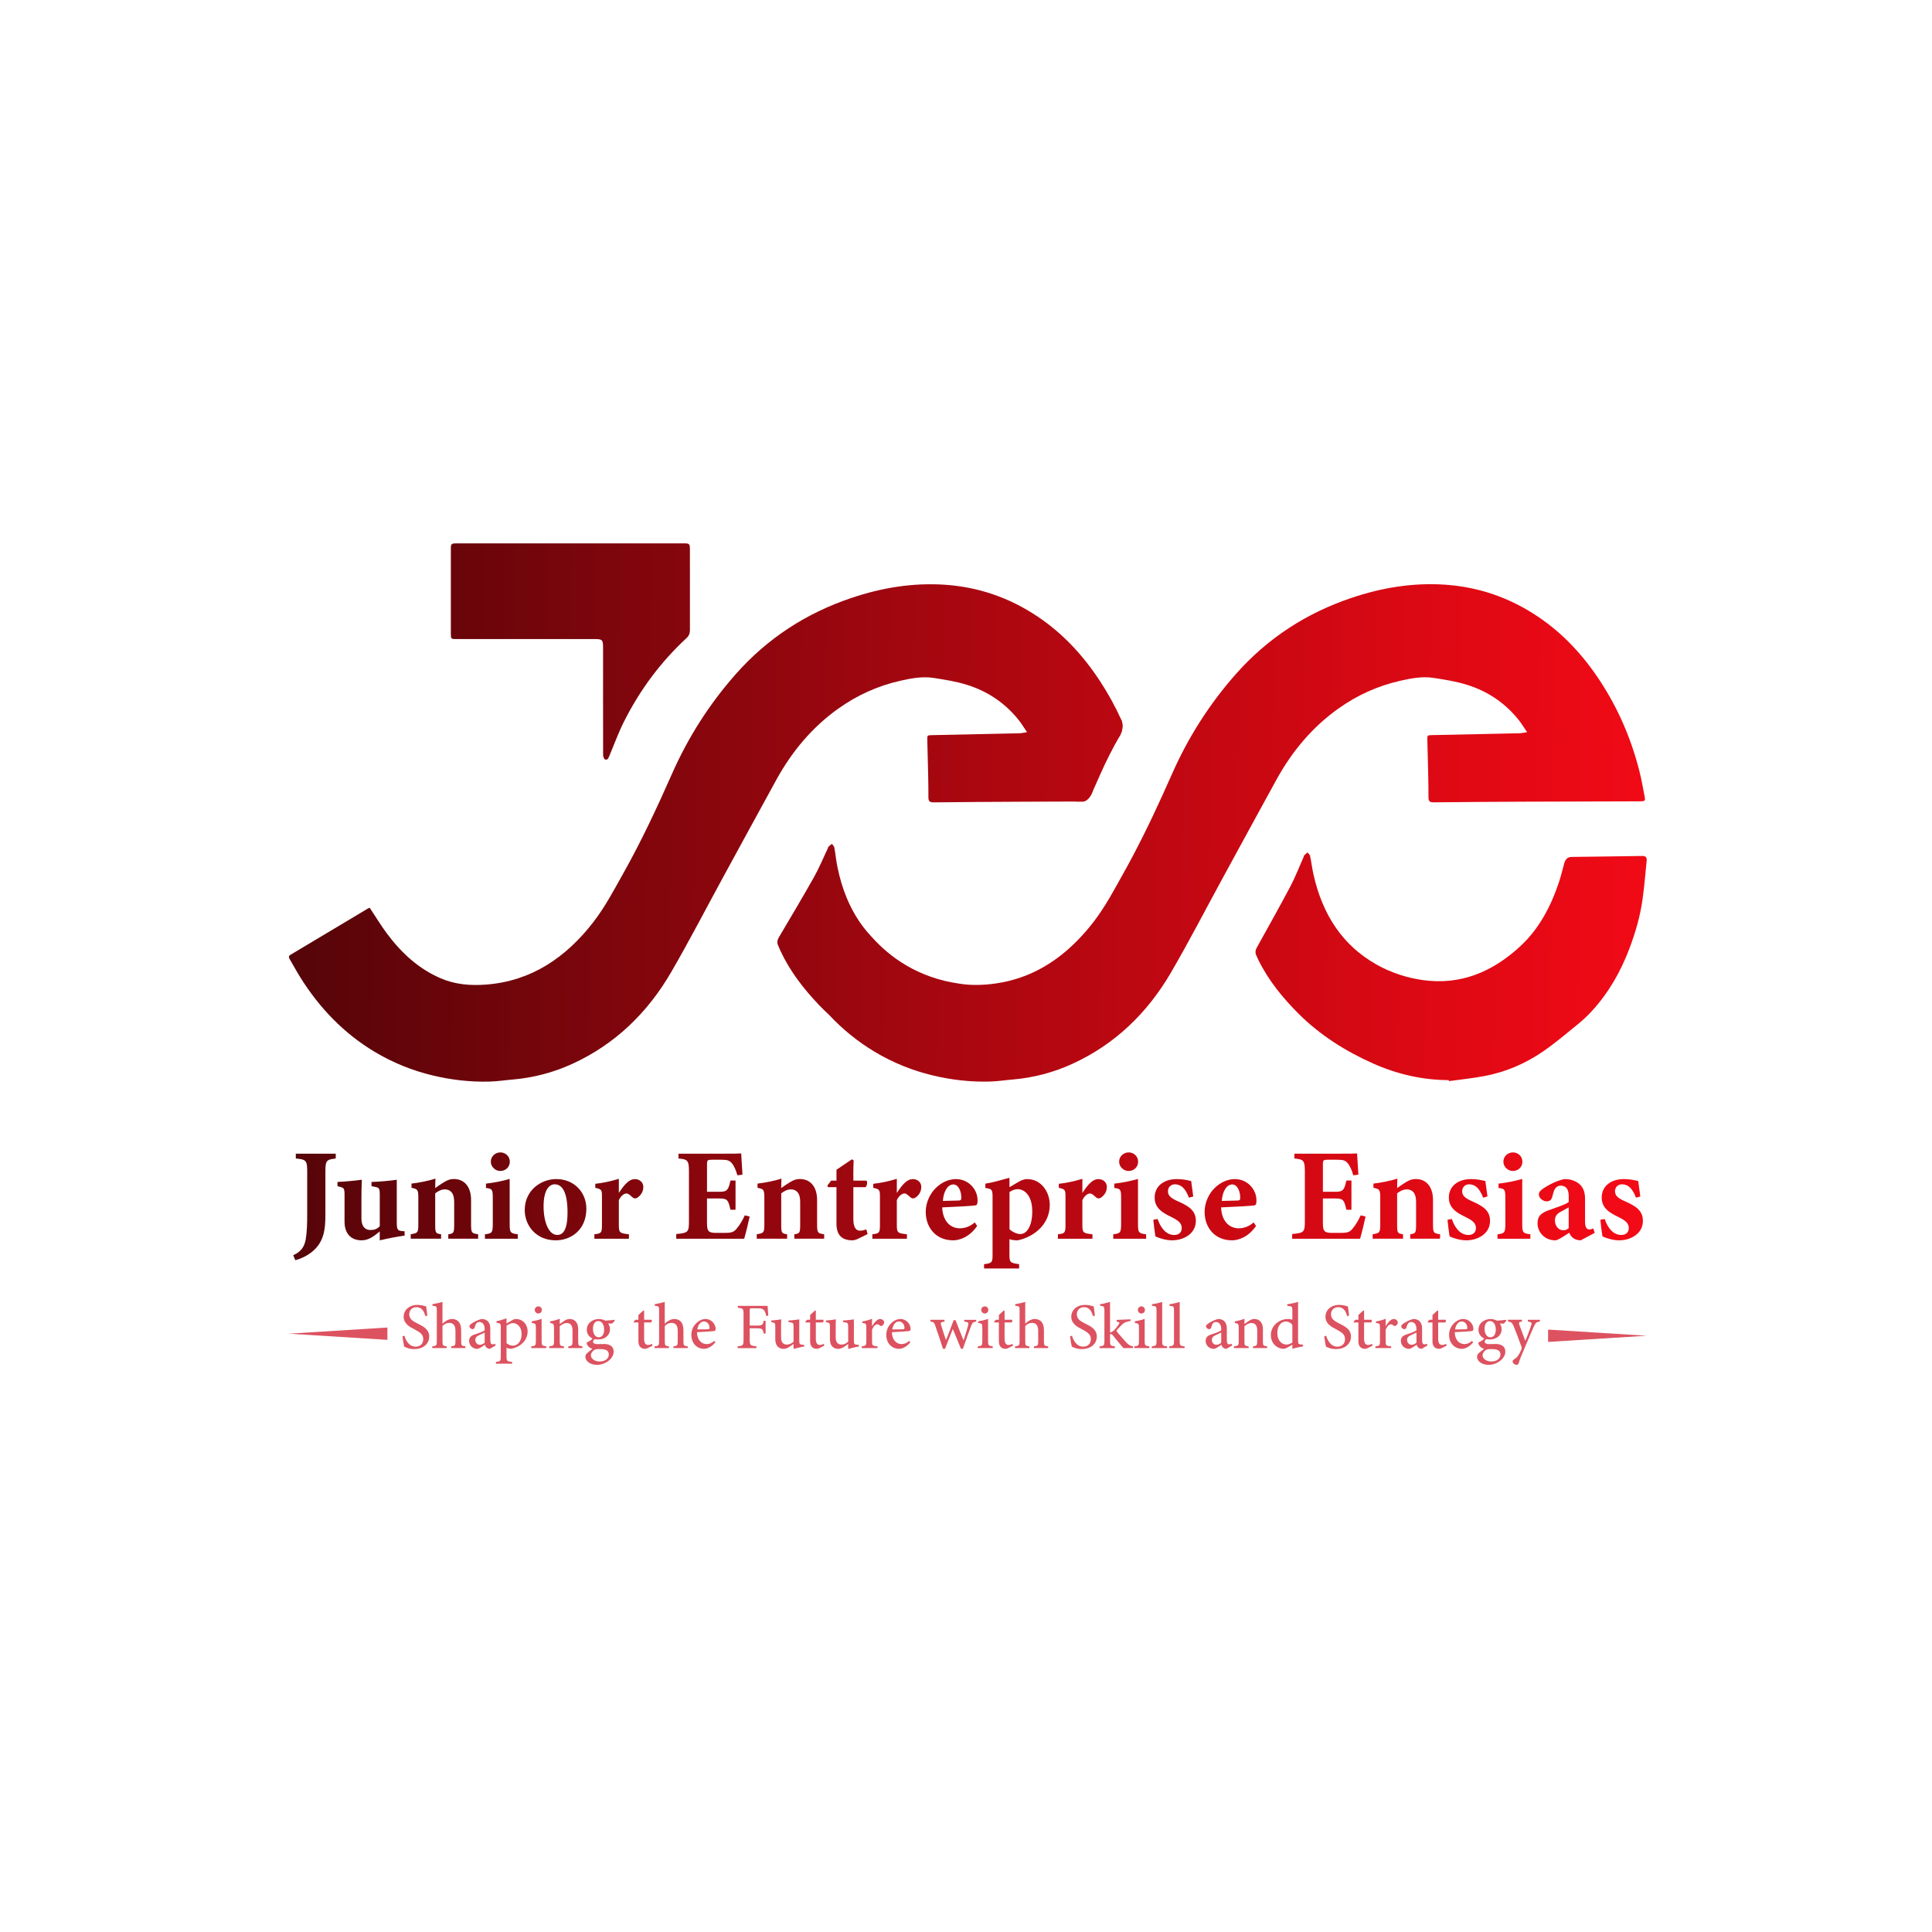<?xml version="1.0" encoding="UTF-8"?>
<svg id="Calque_1" data-name="Calque 1" xmlns="http://www.w3.org/2000/svg" xmlns:xlink="http://www.w3.org/1999/xlink" viewBox="0 0 768 768">
  <defs>
    <style>
      .cls-1 {
        fill: url(#Dégradé_sans_nom_7-21);
      }

      .cls-1, .cls-2, .cls-3, .cls-4, .cls-5, .cls-6, .cls-7, .cls-8, .cls-9, .cls-10, .cls-11, .cls-12, .cls-13, .cls-14, .cls-15, .cls-16, .cls-17, .cls-18, .cls-19, .cls-20, .cls-21, .cls-22, .cls-23, .cls-24, .cls-25, .cls-26, .cls-27, .cls-28, .cls-29 {
        stroke-width: 0px;
      }

      .cls-2 {
        fill: url(#Dégradé_sans_nom_7-20);
      }

      .cls-3 {
        fill: url(#Dégradé_sans_nom_7-27);
      }

      .cls-4 {
        fill: url(#Dégradé_sans_nom_7-26);
      }

      .cls-5 {
        fill: url(#Dégradé_sans_nom_7-22);
      }

      .cls-6 {
        fill: url(#Dégradé_sans_nom_7-24);
      }

      .cls-7 {
        fill: url(#Dégradé_sans_nom_7-25);
      }

      .cls-8 {
        fill: url(#Dégradé_sans_nom_7-28);
      }

      .cls-9 {
        fill: url(#Dégradé_sans_nom_7-23);
      }

      .cls-10 {
        fill: url(#Dégradé_sans_nom_7-10);
      }

      .cls-11 {
        fill: url(#Dégradé_sans_nom_7-19);
      }

      .cls-12 {
        fill: url(#Dégradé_sans_nom_7-11);
      }

      .cls-13 {
        fill: url(#Dégradé_sans_nom_7-18);
      }

      .cls-14 {
        fill: url(#Dégradé_sans_nom_7-13);
      }

      .cls-15 {
        fill: url(#Dégradé_sans_nom_7-12);
      }

      .cls-16 {
        fill: url(#Dégradé_sans_nom_7-14);
      }

      .cls-17 {
        fill: url(#Dégradé_sans_nom_7-15);
      }

      .cls-18 {
        fill: url(#Dégradé_sans_nom_7-16);
      }

      .cls-19 {
        fill: url(#Dégradé_sans_nom_7-17);
      }

      .cls-20 {
        fill: url(#Dégradé_sans_nom_7);
      }

      .cls-21 {
        fill: #dd5260;
      }

      .cls-22 {
        fill: url(#Dégradé_sans_nom_7-4);
      }

      .cls-23 {
        fill: url(#Dégradé_sans_nom_7-3);
      }

      .cls-24 {
        fill: url(#Dégradé_sans_nom_7-5);
      }

      .cls-25 {
        fill: url(#Dégradé_sans_nom_7-8);
      }

      .cls-26 {
        fill: url(#Dégradé_sans_nom_7-2);
      }

      .cls-27 {
        fill: url(#Dégradé_sans_nom_7-7);
      }

      .cls-28 {
        fill: url(#Dégradé_sans_nom_7-9);
      }

      .cls-29 {
        fill: url(#Dégradé_sans_nom_7-6);
      }
    </style>
    <linearGradient id="Dégradé_sans_nom_7" data-name="Dégradé sans nom 7" x1="112.98" y1="328.71" x2="660.74" y2="336.57" gradientUnits="userSpaceOnUse">
      <stop offset="0" stop-color="#540509"/>
      <stop offset=".04" stop-color="#5b0509"/>
      <stop offset=".51" stop-color="#ac0710"/>
      <stop offset=".84" stop-color="#de0914"/>
      <stop offset="1" stop-color="#f20a16"/>
    </linearGradient>
    <linearGradient id="Dégradé_sans_nom_7-2" data-name="Dégradé sans nom 7" x1="113.04" y1="325.87" x2="660.84" y2="333.72" xlink:href="#Dégradé_sans_nom_7"/>
    <linearGradient id="Dégradé_sans_nom_7-3" data-name="Dégradé sans nom 7" x1="112.34" y1="377.81" x2="660.11" y2="385.66" xlink:href="#Dégradé_sans_nom_7"/>
    <linearGradient id="Dégradé_sans_nom_7-4" data-name="Dégradé sans nom 7" x1="113.88" y1="256.95" x2="661.88" y2="264.81" xlink:href="#Dégradé_sans_nom_7"/>
    <linearGradient id="Dégradé_sans_nom_7-5" data-name="Dégradé sans nom 7" x1="113.32" y1="311.93" x2="660.94" y2="319.78" xlink:href="#Dégradé_sans_nom_7"/>
    <linearGradient id="Dégradé_sans_nom_7-6" data-name="Dégradé sans nom 7" x1="113.48" y1="284.79" x2="661.45" y2="292.64" xlink:href="#Dégradé_sans_nom_7"/>
    <linearGradient id="Dégradé_sans_nom_7-7" data-name="Dégradé sans nom 7" x1="111.71" y1="479.67" x2="641.54" y2="484.06" xlink:href="#Dégradé_sans_nom_7"/>
    <linearGradient id="Dégradé_sans_nom_7-8" data-name="Dégradé sans nom 7" x1="111.7" y1="480.68" x2="641.53" y2="485.07" xlink:href="#Dégradé_sans_nom_7"/>
    <linearGradient id="Dégradé_sans_nom_7-9" data-name="Dégradé sans nom 7" x1="111.71" y1="480.02" x2="641.54" y2="484.41" xlink:href="#Dégradé_sans_nom_7"/>
    <linearGradient id="Dégradé_sans_nom_7-10" data-name="Dégradé sans nom 7" x1="111.75" y1="474.56" x2="641.58" y2="478.95" xlink:href="#Dégradé_sans_nom_7"/>
    <linearGradient id="Dégradé_sans_nom_7-11" data-name="Dégradé sans nom 7" x1="111.71" y1="479.97" x2="641.54" y2="484.36" xlink:href="#Dégradé_sans_nom_7"/>
    <linearGradient id="Dégradé_sans_nom_7-12" data-name="Dégradé sans nom 7" x1="111.71" y1="479.44" x2="641.54" y2="483.83" xlink:href="#Dégradé_sans_nom_7"/>
    <linearGradient id="Dégradé_sans_nom_7-13" data-name="Dégradé sans nom 7" x1="111.76" y1="474.06" x2="641.59" y2="478.45" xlink:href="#Dégradé_sans_nom_7"/>
    <linearGradient id="Dégradé_sans_nom_7-14" data-name="Dégradé sans nom 7" x1="111.72" y1="478.88" x2="641.55" y2="483.27" xlink:href="#Dégradé_sans_nom_7"/>
    <linearGradient id="Dégradé_sans_nom_7-15" data-name="Dégradé sans nom 7" x1="111.75" y1="475.07" x2="641.58" y2="479.46" xlink:href="#Dégradé_sans_nom_7"/>
    <linearGradient id="Dégradé_sans_nom_7-16" data-name="Dégradé sans nom 7" x1="111.72" y1="478.52" x2="641.55" y2="482.91" xlink:href="#Dégradé_sans_nom_7"/>
    <linearGradient id="Dégradé_sans_nom_7-17" data-name="Dégradé sans nom 7" x1="111.72" y1="478.66" x2="641.55" y2="483.05" xlink:href="#Dégradé_sans_nom_7"/>
    <linearGradient id="Dégradé_sans_nom_7-18" data-name="Dégradé sans nom 7" x1="111.68" y1="483.85" x2="641.5" y2="488.24" xlink:href="#Dégradé_sans_nom_7"/>
    <linearGradient id="Dégradé_sans_nom_7-19" data-name="Dégradé sans nom 7" x1="111.72" y1="477.91" x2="641.55" y2="482.3" xlink:href="#Dégradé_sans_nom_7"/>
    <linearGradient id="Dégradé_sans_nom_7-20" data-name="Dégradé sans nom 7" x1="111.77" y1="472.49" x2="641.6" y2="476.88" xlink:href="#Dégradé_sans_nom_7"/>
    <linearGradient id="Dégradé_sans_nom_7-21" data-name="Dégradé sans nom 7" x1="111.72" y1="477.93" x2="641.55" y2="482.32" xlink:href="#Dégradé_sans_nom_7"/>
    <linearGradient id="Dégradé_sans_nom_7-22" data-name="Dégradé sans nom 7" x1="111.73" y1="477.74" x2="641.56" y2="482.13" xlink:href="#Dégradé_sans_nom_7"/>
    <linearGradient id="Dégradé_sans_nom_7-23" data-name="Dégradé sans nom 7" x1="111.77" y1="472.03" x2="641.6" y2="476.42" xlink:href="#Dégradé_sans_nom_7"/>
    <linearGradient id="Dégradé_sans_nom_7-24" data-name="Dégradé sans nom 7" x1="111.73" y1="476.85" x2="641.56" y2="481.24" xlink:href="#Dégradé_sans_nom_7"/>
    <linearGradient id="Dégradé_sans_nom_7-25" data-name="Dégradé sans nom 7" x1="111.73" y1="476.96" x2="641.56" y2="481.35" xlink:href="#Dégradé_sans_nom_7"/>
    <linearGradient id="Dégradé_sans_nom_7-26" data-name="Dégradé sans nom 7" x1="111.78" y1="471.22" x2="641.61" y2="475.62" xlink:href="#Dégradé_sans_nom_7"/>
    <linearGradient id="Dégradé_sans_nom_7-27" data-name="Dégradé sans nom 7" x1="111.73" y1="476.66" x2="641.56" y2="481.05" xlink:href="#Dégradé_sans_nom_7"/>
    <linearGradient id="Dégradé_sans_nom_7-28" data-name="Dégradé sans nom 7" x1="111.74" y1="476.46" x2="641.57" y2="480.85" xlink:href="#Dégradé_sans_nom_7"/>
  </defs>
  <g>
    <path class="cls-20" d="M445.29,292.25c-.04.07-.07.14-.11.2-2.84,4.9-5.42,9.98-7.74,15.23-.98,2.23-1.98,4.45-2.98,6.67-.23.51-.47,1.02-.7,1.54,0,.02-.01.04-.02.05-1.29,2.34-2.75,2.64-3.16,2.68h0c-.75,0-1.5,0-2.25,0h-.79c-6.72.02-13.43.04-20.15.07-12.1.05-24.2.13-36.3.26-1.48.02-2.04-.44-2.03-2.01.03-2.89-.05-5.78-.1-8.68-.1-4.63-.21-9.27-.34-13.9-.06-2.08-.06-2.09,1.88-2.13,11.57-.23,23.15-.47,34.72-.74.88-.02,1.75-.25,3.05-.44-1.2-1.75-2.12-3.29-3.22-4.68-5.5-6.95-12.51-11.6-20.67-14.14-4.32-1.35-8.85-2.07-13.33-2.75-4.51-.69-9,.19-13.4,1.19-8.79,2.02-16.95,5.69-24.41,11.01-10.36,7.38-18.42,16.99-24.65,28.33-7.09,12.9-14.13,25.83-21.18,38.76-6.86,12.58-13.44,25.33-20.63,37.7-9.48,16.32-22.48,28.74-39.27,36.43-7.52,3.44-15.41,5.51-23.61,6.22-3.12.26-6.23.75-9.35.83-7.61.2-15.13-.67-22.57-2.45-8.15-1.95-15.85-5.07-23.1-9.41-12.18-7.31-21.89-17.38-29.56-29.67-1.45-2.33-2.76-4.77-4.16-7.14-.46-.78-.46-1.28.4-1.79,10.23-6.09,20.44-12.21,30.66-18.32.24-.14.51-.23.74-.33,2.32,3.49,4.4,6.95,6.78,10.16,5.78,7.77,12.66,14.14,21.49,17.91,5.84,2.5,11.88,2.95,18.12,2.47,17.83-1.4,31.57-10.69,42.49-24.8,4.67-6.02,8.32-12.96,12.1-19.71,7.1-12.68,13.27-25.85,19.16-39.2,6.45-14.61,14.91-27.84,25.36-39.67,12.76-14.43,28.18-24.3,45.97-30.3,12.1-4.08,24.45-6.1,37.12-5.26,13.34.89,25.71,5.11,37.02,12.72,10,6.71,18.04,15.42,24.74,25.65,3.2,4.89,5.99,9.96,8.38,15.21.03.06.06.12.09.19.01.03.03.07.04.1.3.8.94,3.18-.54,5.93Z"/>
    <path class="cls-26" d="M652.17,318.54c-15.33.05-30.66.08-46,.14-12.1.05-24.2.13-36.3.26-1.48.02-2.04-.44-2.03-2.01.03-2.89-.05-5.78-.1-8.68-.1-4.63-.2-9.27-.34-13.9-.06-2.08-.06-2.09,1.88-2.13,11.57-.23,23.15-.47,34.72-.74.88-.02,1.75-.25,3.05-.44-1.2-1.75-2.12-3.29-3.22-4.68-5.5-6.95-12.51-11.6-20.67-14.14-4.32-1.35-8.85-2.07-13.33-2.75-4.51-.69-9,.19-13.4,1.19-8.79,2.02-16.95,5.69-24.41,11.01-10.36,7.38-18.42,16.99-24.65,28.33-7.09,12.9-14.13,25.83-21.18,38.76-6.86,12.58-13.44,25.33-20.63,37.7-9.48,16.32-22.48,28.74-39.27,36.43-7.52,3.44-15.41,5.51-23.61,6.22-3.12.26-6.23.75-9.35.83-7.61.2-15.13-.67-22.57-2.45-8.15-1.95-15.85-5.07-23.1-9.41-6.78-4.07-12.8-8.99-18.12-14.68-1.36-1.25-2.69-2.55-3.98-3.91-6.12-6.41-11.56-13.42-15.42-21.73-.27-.59-.48-1.23-.77-1.81-.58-1.17-.43-2.2.22-3.31,4.69-7.96,9.43-15.87,13.96-23.93,2.06-3.66,3.69-7.62,5.5-11.45.11-.23.14-.53.3-.69.42-.41.89-.75,1.34-1.13.34.49.88.93.97,1.46.46,2.51.7,5.07,1.2,7.57.91,4.53,2.17,8.77,3.83,12.72,0,0,0,.02.03.07.28.68.58,1.34.89,2,0,0,0,.02.01.02.77,1.65,1.62,3.24,2.54,4.78,1.82,3.04,3.94,5.84,6.37,8.39.02.02.03.04.05.05,6.98,7.81,18.09,16.15,34.74,18.51,1.3.22,2.61.37,3.93.44.02,0,.05,0,.1,0,2.23.13,4.5.08,6.8-.1,2.2-.17,4.35-.47,6.43-.87.06-.01.11-.02.17-.04,13.16-2.62,23.9-9.84,32.85-20.18.27-.31.54-.62.81-.95.27-.32.54-.63.8-.96h0c.48-.59.96-1.19,1.43-1.8,4.67-6.02,8.32-12.96,12.1-19.71,1.2-2.13,2.36-4.28,3.5-6.44,5.66-10.68,10.76-21.66,15.66-32.76,6.45-14.61,14.91-27.84,25.36-39.67,12.76-14.43,28.18-24.3,45.97-30.3,12.1-4.08,24.45-6.1,37.12-5.26,13.34.89,25.71,5.11,37.02,12.72,10,6.71,18.04,15.42,24.74,25.65,7.12,10.88,12.22,22.69,15.49,35.4.88,3.4,1.48,6.89,2.15,10.35.35,1.8.15,1.98-1.58,1.98Z"/>
    <path class="cls-23" d="M575.91,429.36c-10.52-.02-20.61-2.36-30.29-6.7-10.75-4.82-20.74-11.07-29.35-19.63-6.27-6.24-11.9-13.09-15.97-21.28-.29-.59-.52-1.21-.82-1.79-.61-1.15-.49-2.19.14-3.32,4.48-8.08,9.01-16.13,13.34-24.32,1.97-3.72,3.49-7.72,5.21-11.6.1-.23.13-.54.28-.7.41-.42.87-.78,1.32-1.17.35.47.9.9,1.01,1.43.52,2.49.83,5.05,1.39,7.53,3.58,15.8,11.53,28.05,25.07,35.64,5.76,3.23,11.92,5.24,18.37,6.15,14.94,2.09,27.74-3.2,38.89-13.61,7.28-6.79,11.95-15.55,15.18-25.24.82-2.45,1.44-4.98,2.11-7.48.47-1.76,1.34-2.6,3.04-2.63,9.34-.13,18.69-.22,28.03-.38,1.35-.02,1.84.59,1.71,1.92-.51,5.08-.92,10.19-1.62,15.24-.93,6.71-2.8,13.16-5.16,19.44-3.53,9.41-8.41,17.9-15.06,25.12-1.77,1.92-3.7,3.7-5.7,5.33-4.47,3.63-8.88,7.38-13.59,10.62-7.17,4.94-15.03,8.26-23.42,9.83-4.65.87-9.37,1.35-14.06,2-.02-.13-.04-.27-.06-.4Z"/>
    <path class="cls-22" d="M226.77,216c14.95,0,29.9,0,44.85,0,2.56,0,2.63.07,2.63,2.77,0,10.53-.01,21.06.01,31.59,0,1.33-.32,2.33-1.33,3.26-10.26,9.49-18.57,20.63-24.93,33.32-2.2,4.39-3.89,9.07-5.8,13.62-.34.82-.74,1.73-1.7,1.32-.42-.18-.75-1.16-.75-1.78-.04-14.22-.02-28.44-.02-42.66,0-3.1-.3-3.4-3.27-3.4-18.32,0-36.64,0-54.96,0-2.26,0-2.28-.02-2.28-2.44,0-11.13,0-22.26,0-33.38,0-2.03.17-2.21,2.12-2.21,15.14,0,30.28,0,45.42,0Z"/>
    <path class="cls-24" d="M434.46,314.35c-.22.59-.46,1.1-.7,1.54,0,.02-.01.04-.02.05-1.29,2.34-2.75,2.64-3.16,2.68h0c-.07,0-.1,0-.1,0h-2.93l1.13-3.82,5.79-.45Z"/>
    <path class="cls-29" d="M445.29,292.25c-.04.07-.07.14-.11.2-1.79,2.84-3.98-5.19-3.98-5.19l4.5-1.23h0s.03.07.08.19c.01.03.03.07.04.1.3.8.94,3.18-.54,5.93Z"/>
  </g>
  <path class="cls-27" d="M133.46,460.53c-3.64.42-4.11.73-4.11,5.1v17.17c0,6.03-.57,11.08-5.51,14.98-2.08,1.61-4.42,2.65-6.45,3.17l-.83-1.98c2.91-1.3,4.42-3.12,4.99-6.4.47-2.91.57-6.14.57-9.99v-16.96c0-4.37-.52-4.73-4.53-5.1v-1.92h15.87v1.92Z"/>
  <path class="cls-25" d="M160.83,491.18c-3.12.42-6.45,1.09-9.88,1.87v-3.54c-2.13,1.77-4.32,3.54-7.18,3.54-4.37,0-6.81-2.81-6.81-7.44v-10.77c0-2.39-.31-2.65-1.72-3.02l-1.09-.31v-1.67c2.65-.1,6.76-.47,9.68-.88-.1,2.19-.16,4.89-.16,7.86v7.6c0,3.38,1.72,4.53,3.54,4.53,1.46,0,2.6-.31,3.75-1.51v-12.54c0-2.39-.26-2.81-1.72-3.07l-1.56-.31v-1.67c3.02-.1,7.44-.47,10.04-.88v16.96c0,2.71.31,3.28,1.98,3.43l1.14.1v1.72Z"/>
  <path class="cls-28" d="M178.2,492.42v-1.77c2.19-.31,2.34-.52,2.34-4.11v-8.9c0-3.69-1.82-4.84-3.64-4.84-1.35,0-2.5.52-3.9,1.56v12.59c0,3.17.21,3.38,2.34,3.69v1.77h-12.07v-1.77c2.71-.47,3.02-.52,3.02-3.9v-10.82c0-3.12-.42-3.28-2.71-3.75v-1.67c3.02-.36,6.61-1.04,9.52-1.98-.05.73-.1,2.55-.1,3.75,1.04-.73,2.13-1.51,3.33-2.24,1.56-.94,2.55-1.35,4.06-1.35,4.21,0,6.87,3.07,6.87,8.38v9.83c0,3.23.31,3.38,2.81,3.75v1.77h-11.86Z"/>
  <path class="cls-10" d="M192.77,492.42v-1.77c2.81-.36,3.12-.57,3.12-4.27v-10.14c0-3.49-.26-3.69-2.71-4.01v-1.72c3.28-.36,6.56-1.04,9.42-1.87v17.74c0,3.54.21,3.9,3.23,4.27v1.77h-13.06ZM198.86,465.48c-1.98,0-3.75-1.67-3.75-3.69,0-2.13,1.77-3.69,3.8-3.69s3.75,1.56,3.75,3.69-1.66,3.69-3.8,3.69Z"/>
  <path class="cls-12" d="M221.12,468.7c7.34,0,11.97,5.51,11.97,11.76,0,8.38-6.04,12.59-12.17,12.59-7.86,0-12.33-5.93-12.33-12.02,0-7.96,6.56-12.33,12.54-12.33ZM220.5,470.78c-2.24,0-4.42,2.34-4.42,8.74s2.13,11.39,5.41,11.39c1.98,0,4.11-1.35,4.11-8.95s-1.87-11.18-5.1-11.18Z"/>
  <path class="cls-15" d="M250,492.42h-13.73v-1.77c2.76-.31,3.02-.57,3.02-3.69v-11.39c0-2.6-.21-2.86-2.65-3.38v-1.61c3.23-.36,6.14-.99,9.36-1.98v5.62c2.34-3.59,4.21-5.51,6.35-5.51,1.93,0,3.38,1.3,3.38,3.12,0,2.55-1.82,4.01-2.65,4.42-.73.31-1.25.05-1.61-.26-.88-.73-1.56-1.56-2.45-1.56-.78,0-2.08.68-3.02,2.65v9.88c0,3.12.36,3.28,4.01,3.69v1.77Z"/>
  <path class="cls-14" d="M298.01,483.58c-.26,1.4-1.72,7.39-2.19,8.84h-27v-1.87c4.73-.47,5.05-.73,5.05-5.1v-19.87c0-4.42-.62-4.73-4.16-5.05v-1.92h16.91c5.46,0,7.28-.05,8.01-.1.05.94.31,5.2.52,8.43l-2.03.26c-.47-1.77-1.35-3.9-2.24-4.84-.94-1.04-1.61-1.35-4.27-1.35h-3.38c-1.98,0-2.18.1-2.18,1.87v10.87h5.1c2.91,0,3.43-.78,4.21-4.47h2.03v11.6h-2.03c-.83-3.85-1.25-4.47-4.27-4.47h-5.05v8.95c0,3.59.1,4.68,3.33,4.73h3.69c2.91,0,3.69-.36,4.84-1.77,1.3-1.51,2.34-3.43,3.17-5.2l1.93.47Z"/>
  <path class="cls-16" d="M315.75,492.42v-1.77c2.19-.31,2.34-.52,2.34-4.11v-8.9c0-3.69-1.82-4.84-3.64-4.84-1.35,0-2.5.52-3.9,1.56v12.59c0,3.17.21,3.38,2.34,3.69v1.77h-12.07v-1.77c2.71-.47,3.02-.52,3.02-3.9v-10.82c0-3.12-.42-3.28-2.71-3.75v-1.67c3.02-.36,6.61-1.04,9.52-1.98-.05.73-.1,2.55-.1,3.75,1.04-.73,2.13-1.51,3.33-2.24,1.56-.94,2.55-1.35,4.06-1.35,4.21,0,6.87,3.07,6.87,8.38v9.83c0,3.23.31,3.38,2.81,3.75v1.77h-11.86Z"/>
  <path class="cls-17" d="M340.99,492.48c-.88.42-1.72.57-2.08.57-4.01,0-6.4-1.87-6.4-6.61v-14.51h-3.33l-.31-.62,1.51-1.98h2.13v-4.32c1.77-1.25,4.32-2.91,6.14-4.16l.68.42c-.05,1.4-.16,4.16-.1,8.06h5.2c.47.52.26,2.13-.42,2.6h-4.79v12.75c0,4.06,1.66,4.53,2.65,4.53.88,0,1.56-.16,2.5-.52l.52,1.87-3.9,1.92Z"/>
  <path class="cls-18" d="M360.5,492.42h-13.73v-1.77c2.76-.31,3.02-.57,3.02-3.69v-11.39c0-2.6-.21-2.86-2.65-3.38v-1.61c3.23-.36,6.14-.99,9.36-1.98v5.62c2.34-3.59,4.21-5.51,6.35-5.51,1.93,0,3.38,1.3,3.38,3.12,0,2.55-1.82,4.01-2.65,4.42-.73.31-1.25.05-1.61-.26-.88-.73-1.56-1.56-2.45-1.56-.78,0-2.08.68-3.02,2.65v9.88c0,3.12.36,3.28,4.01,3.69v1.77Z"/>
  <path class="cls-19" d="M388.43,487.33c-3.17,4.68-7.34,5.72-9.52,5.72-6.97,0-10.92-5.15-10.92-11.34,0-3.64,1.72-7.23,3.9-9.36,2.34-2.34,5.25-3.64,8.12-3.64,5.1,0,8.64,4.21,8.58,8.48,0,.88-.05,1.77-.68,1.93-.99.26-8.32.62-13.37.83.21,5.51,3.28,8.32,7.02,8.32,2.03,0,4.06-.73,5.93-2.34l.94,1.4ZM378.96,470.84c-2.08,0-3.85,2.45-4.16,6.55,2.13-.05,4.11-.1,6.29-.16.73-.05,1.04-.16,1.04-1.04.05-2.6-1.14-5.36-3.17-5.36Z"/>
  <path class="cls-13" d="M391.71,470.52c2.76-.42,6.24-1.4,9.57-2.34v3.75c.1-.05,3.48-2.08,3.64-2.13,1.3-.78,2.45-1.09,3.38-1.09,5.72,0,9,5.25,9,10.25,0,7.6-6.03,12.64-12.75,14.1-1.3,0-2.5-.16-3.28-.47v6.24c0,2.91.26,3.23,3.85,3.69v1.72h-13.94v-1.72c3.17-.31,3.38-.78,3.38-3.64v-23.2c0-2.81-.31-3.12-2.86-3.43v-1.72ZM401.28,488.63c.99.99,2.91,1.93,4.27,1.93,2.76,0,4.79-3.38,4.79-9,0-6.4-3.17-8.84-5.77-8.84-1.3,0-2.39.52-3.28,1.14v14.77Z"/>
  <path class="cls-11" d="M434.26,492.42h-13.73v-1.77c2.76-.31,3.02-.57,3.02-3.69v-11.39c0-2.6-.21-2.86-2.65-3.38v-1.61c3.23-.36,6.14-.99,9.36-1.98v5.62c2.34-3.59,4.21-5.51,6.35-5.51,1.93,0,3.38,1.3,3.38,3.12,0,2.55-1.82,4.01-2.65,4.42-.73.31-1.25.05-1.61-.26-.88-.73-1.56-1.56-2.45-1.56-.78,0-2.08.68-3.02,2.65v9.88c0,3.12.36,3.28,4.01,3.69v1.77Z"/>
  <path class="cls-2" d="M442.54,492.42v-1.77c2.81-.36,3.12-.57,3.12-4.27v-10.14c0-3.49-.26-3.69-2.71-4.01v-1.72c3.28-.36,6.56-1.04,9.42-1.87v17.74c0,3.54.21,3.9,3.23,4.27v1.77h-13.06ZM448.62,465.48c-1.98,0-3.75-1.67-3.75-3.69,0-2.13,1.77-3.69,3.8-3.69s3.75,1.56,3.75,3.69-1.66,3.69-3.8,3.69Z"/>
  <path class="cls-1" d="M472.61,476.09c-1.35-3.64-3.12-5.31-5.57-5.31-1.46,0-2.76,1.04-2.76,2.76,0,1.82,1.3,2.81,4.01,4.01,4.21,1.87,7.08,3.64,7.08,7.75,0,5.2-4.94,7.75-9.47,7.75-2.71,0-5.51-1.04-6.61-1.56-.21-1.2-.68-4.79-.83-6.61l1.72-.31c1.09,3.28,3.23,6.35,6.61,6.35,1.98,0,2.97-1.2,2.97-2.71,0-1.61-.78-2.81-4.01-4.37-3.43-1.66-6.76-3.48-6.76-7.8s3.38-7.34,8.9-7.34c2.5,0,4.42.52,5.62.78.16,1.4.62,4.73.83,6.14l-1.72.47Z"/>
  <path class="cls-5" d="M499.29,487.33c-3.17,4.68-7.34,5.72-9.52,5.72-6.97,0-10.92-5.15-10.92-11.34,0-3.64,1.72-7.23,3.9-9.36,2.34-2.34,5.25-3.64,8.12-3.64,5.1,0,8.64,4.21,8.58,8.48,0,.88-.05,1.77-.68,1.93-.99.26-8.32.62-13.37.83.21,5.51,3.28,8.32,7.02,8.32,2.03,0,4.06-.73,5.93-2.34l.94,1.4ZM489.83,470.84c-2.08,0-3.85,2.45-4.16,6.55,2.13-.05,4.11-.1,6.29-.16.73-.05,1.04-.16,1.04-1.04.05-2.6-1.14-5.36-3.17-5.36Z"/>
  <path class="cls-9" d="M542.84,483.58c-.26,1.4-1.72,7.39-2.19,8.84h-27v-1.87c4.73-.47,5.05-.73,5.05-5.1v-19.87c0-4.42-.62-4.73-4.16-5.05v-1.92h16.91c5.46,0,7.28-.05,8.01-.1.05.94.31,5.2.52,8.43l-2.03.26c-.47-1.77-1.35-3.9-2.24-4.84-.94-1.04-1.61-1.35-4.27-1.35h-3.38c-1.98,0-2.18.1-2.18,1.87v10.87h5.1c2.91,0,3.43-.78,4.21-4.47h2.03v11.6h-2.03c-.83-3.85-1.25-4.47-4.27-4.47h-5.05v8.95c0,3.59.1,4.68,3.33,4.73h3.69c2.91,0,3.69-.36,4.84-1.77,1.3-1.51,2.34-3.43,3.17-5.2l1.93.47Z"/>
  <path class="cls-6" d="M560.58,492.42v-1.77c2.19-.31,2.34-.52,2.34-4.11v-8.9c0-3.69-1.82-4.84-3.64-4.84-1.35,0-2.5.52-3.9,1.56v12.59c0,3.17.21,3.38,2.34,3.69v1.77h-12.07v-1.77c2.71-.47,3.02-.52,3.02-3.9v-10.82c0-3.12-.42-3.28-2.71-3.75v-1.67c3.02-.36,6.61-1.04,9.52-1.98-.05.73-.1,2.55-.1,3.75,1.04-.73,2.13-1.51,3.33-2.24,1.56-.94,2.55-1.35,4.06-1.35,4.21,0,6.87,3.07,6.87,8.38v9.83c0,3.23.31,3.38,2.81,3.75v1.77h-11.86Z"/>
  <path class="cls-7" d="M589.56,476.09c-1.35-3.64-3.12-5.31-5.57-5.31-1.46,0-2.76,1.04-2.76,2.76,0,1.82,1.3,2.81,4.01,4.01,4.21,1.87,7.08,3.64,7.08,7.75,0,5.2-4.94,7.75-9.47,7.75-2.71,0-5.51-1.04-6.61-1.56-.21-1.2-.68-4.79-.83-6.61l1.72-.31c1.09,3.28,3.23,6.35,6.61,6.35,1.98,0,2.97-1.2,2.97-2.71,0-1.61-.78-2.81-4.01-4.37-3.43-1.66-6.76-3.48-6.76-7.8s3.38-7.34,8.9-7.34c2.5,0,4.42.52,5.62.78.16,1.4.62,4.73.83,6.14l-1.72.47Z"/>
  <path class="cls-4" d="M595.28,492.42v-1.77c2.81-.36,3.12-.57,3.12-4.27v-10.14c0-3.49-.26-3.69-2.71-4.01v-1.72c3.28-.36,6.56-1.04,9.42-1.87v17.74c0,3.54.21,3.9,3.23,4.27v1.77h-13.06ZM601.37,465.48c-1.98,0-3.75-1.67-3.75-3.69,0-2.13,1.77-3.69,3.8-3.69s3.75,1.56,3.75,3.69-1.66,3.69-3.8,3.69Z"/>
  <path class="cls-3" d="M628.37,493.05c-1.4,0-2.55-.47-3.23-1.09-.73-.62-1.09-1.35-1.35-1.93-1.98,1.3-4.53,3.02-5.51,3.02-4.47,0-7.08-3.49-7.08-6.71,0-2.76,1.25-4.01,4.01-5.1,3.07-1.15,7.18-2.39,8.38-3.43v-2.29c0-2.71-.99-4.21-3.23-4.21-.88,0-1.61.42-2.08,1.04-.62.83-.83,1.87-1.25,3.43-.36,1.4-1.2,1.77-2.24,1.77-1.35,0-3.07-1.25-3.07-2.71,0-.94.62-1.61,1.82-2.45,2.34-1.56,5.41-3.07,8.32-3.69,2.08,0,3.85.47,5.36,1.51,2.24,1.56,2.86,3.75,2.86,6.4v9c0,2.5.83,3.12,1.67,3.12.52,0,1.04-.16,1.61-.42l.57,1.77-5.57,2.97ZM623.58,479.94c-.94.52-1.87,1.04-2.91,1.61-1.61.83-2.55,1.77-2.55,3.54,0,2.91,2.03,3.95,3.17,3.95.73,0,1.46-.05,2.29-.83v-8.27Z"/>
  <path class="cls-8" d="M650.32,476.09c-1.35-3.64-3.12-5.31-5.57-5.31-1.46,0-2.76,1.04-2.76,2.76,0,1.82,1.3,2.81,4.01,4.01,4.21,1.87,7.08,3.64,7.08,7.75,0,5.2-4.94,7.75-9.47,7.75-2.71,0-5.51-1.04-6.61-1.56-.21-1.2-.68-4.79-.83-6.61l1.72-.31c1.09,3.28,3.23,6.35,6.61,6.35,1.98,0,2.97-1.2,2.97-2.71,0-1.61-.78-2.81-4.01-4.37-3.43-1.66-6.76-3.48-6.76-7.8s3.38-7.34,8.9-7.34c2.5,0,4.42.52,5.62.78.16,1.4.62,4.73.83,6.14l-1.72.47Z"/>
  <g>
    <path class="cls-21" d="M169.08,523.15c-.46-1.66-1.27-3.53-3.49-3.53-1.98,0-2.91,1.39-2.91,2.8,0,1.82,1.22,2.7,3.37,3.74,2.24,1.09,4.57,2.31,4.57,5.15s-2.36,4.97-5.96,4.97c-1.09,0-1.98-.19-2.65-.42-.67-.21-1.04-.42-1.31-.55-.18-.51-.56-2.86-.72-4.11l.79-.23c.44,1.64,1.73,4.34,4.43,4.34,1.92,0,3.05-1.18,3.05-3.03s-1.41-2.75-3.42-3.81c-1.83-.92-4.36-2.21-4.36-5.04,0-2.58,2.08-4.71,5.52-4.71,1.25,0,2.43.3,3.42.62.11.92.23,1.98.46,3.67l-.79.14Z"/>
    <path class="cls-21" d="M179.36,535.88v-.69c1.48-.16,1.69-.34,1.69-2.01v-4.18c0-2.13-.88-3.14-2.5-3.14-.95,0-1.92.46-2.65,1.25v6.07c0,1.64.16,1.85,1.66,2.01v.69h-5.72v-.69c1.57-.16,1.8-.32,1.8-2.01v-12.26c0-1.62-.07-1.71-1.75-1.87v-.62c1.23-.18,2.93-.56,4-.9v8.66c.99-.95,2.36-1.87,3.76-1.87,2.15,0,3.67,1.31,3.67,4.46v4.39c0,1.73.19,1.85,1.69,2.01v.69h-5.66Z"/>
    <path class="cls-21" d="M194.73,536.18c-.49,0-1.06-.23-1.34-.51-.35-.33-.51-.69-.64-1.09-1.06.67-2.29,1.61-3.03,1.61-1.96,0-3.25-1.55-3.25-3.17,0-1.29.71-2.06,2.13-2.52,1.68-.53,3.49-1.2,4.06-1.68v-.46c0-1.85-.85-2.84-2.1-2.84-.46,0-.85.18-1.11.46-.33.33-.56.92-.79,1.75-.16.46-.44.63-.85.63-.51,0-1.2-.53-1.2-1.15,0-.39.33-.71.85-1.06.76-.55,2.54-1.54,4-1.82.83,0,1.59.19,2.19.65.97.81,1.25,1.89,1.25,3.26v4.64c0,1.15.46,1.54.93,1.54.3,0,.65-.12.94-.28l.26.69-2.31,1.36ZM192.67,529.71c-.53.26-1.59.76-2.13,1.01-1.02.44-1.59.95-1.59,1.9,0,1.36,1.02,1.96,1.8,1.96.62,0,1.46-.39,1.92-.85v-4.02Z"/>
    <path class="cls-21" d="M203.67,524.75c.51-.3,1.02-.42,1.36-.42,2.96,0,4.71,2.31,4.71,4.9,0,3.83-3.16,6.32-6.54,6.95-.78-.02-1.48-.25-1.85-.42v3.4c0,1.89.19,2.05,2.22,2.22v.71h-6.42v-.71c1.69-.16,1.92-.34,1.92-2.01v-11.64c0-1.62-.14-1.69-1.71-1.91v-.63c1.11-.18,2.66-.63,3.99-1.13v2.05l2.33-1.36ZM201.35,533.91c.58.56,1.59,1.01,2.45,1.01,2.19,0,3.55-1.96,3.55-4.66s-1.66-4.32-3.49-4.32c-.79,0-1.82.55-2.5,1.06v6.92Z"/>
    <path class="cls-21" d="M211.19,535.88v-.69c1.64-.16,1.83-.32,1.83-2.12v-5.19c0-1.62-.09-1.75-1.64-2.01v-.62c1.41-.23,2.73-.53,3.92-.99v8.8c0,1.78.18,1.92,1.85,2.12v.69h-5.96ZM212.57,520.75c0-.83.67-1.45,1.45-1.45s1.38.62,1.38,1.45c0,.74-.6,1.39-1.41,1.39-.74,0-1.41-.65-1.41-1.39Z"/>
    <path class="cls-21" d="M225.9,535.88v-.69c1.5-.16,1.68-.37,1.68-2.19v-4.2c0-1.8-.72-2.88-2.33-2.88-.99,0-1.96.62-2.75,1.27v5.96c0,1.76.14,1.87,1.66,2.03v.69h-5.82v-.69c1.75-.21,1.89-.34,1.89-2.06v-5.19c0-1.68-.18-1.78-1.55-2.03v-.65c1.25-.19,2.61-.53,3.83-1.02v2.08c.53-.39,1.09-.79,1.76-1.23.74-.48,1.39-.76,2.17-.76,2.08,0,3.4,1.46,3.4,4.02v4.82c0,1.76.16,1.83,1.68,2.03v.69h-5.61Z"/>
    <path class="cls-21" d="M244.39,524.84c-.19.41-.74,1.09-1.18,1.32l-1.48-.07c.44.55.74,1.34.74,2.26,0,2.75-2.38,4.11-4.69,4.11-.49,0-.95-.07-1.38-.12-.33.23-.67.64-.67.97,0,.49.48,1,1.66,1,.92,0,1.82-.05,2.72-.05,1.59,0,3.83.49,3.83,3.09s-3.14,5.19-6.65,5.19c-2.98,0-4.57-1.69-4.6-3.16,0-.62.26-1.11.69-1.48.58-.55,1.5-1.22,2.12-1.71-.97-.28-1.62-.85-1.96-1.41-.25-.37-.35-.86-.3-1.15,1.08-.39,1.92-1.06,2.33-1.55-1.23-.51-2.31-1.75-2.31-3.46,0-2.96,2.7-4.29,4.78-4.29h.04c.86,0,1.71.23,2.54.65,1.34-.07,2.7-.23,3.67-.35l.12.21ZM238.25,536.27c-1.2,0-1.8.16-2.26.53-.63.55-1.11,1.22-1.11,1.91,0,1.36,1.45,2.5,3.48,2.5,2.36,0,3.65-1.24,3.65-2.8,0-.9-.46-1.55-1.22-1.83-.69-.25-1.43-.3-2.5-.3h-.04ZM237.78,525.14c-1.06,0-2.08,1.02-2.08,3.05s.94,3.42,2.36,3.42c1.13-.02,2.1-1.02,2.1-3.05s-.9-3.42-2.36-3.42h-.02Z"/>
    <path class="cls-21" d="M257.61,535.83c-.48.26-.88.35-1.11.35-1.75,0-2.72-.99-2.72-3.07v-7.41h-1.78l-.12-.3.72-.78h1.18v-1.87l1.92-1.8.35.07v3.6h2.93c.26.28.18.85-.18,1.08h-2.75v6.51c0,2.08.9,2.43,1.55,2.43.62,0,1.2-.25,1.59-.44l.23.71-1.82.92Z"/>
    <path class="cls-21" d="M267.72,535.88v-.69c1.48-.16,1.69-.34,1.69-2.01v-4.18c0-2.13-.88-3.14-2.5-3.14-.95,0-1.92.46-2.65,1.25v6.07c0,1.64.16,1.85,1.66,2.01v.69h-5.72v-.69c1.57-.16,1.8-.32,1.8-2.01v-12.26c0-1.62-.07-1.71-1.75-1.87v-.62c1.23-.18,2.93-.56,4-.9v8.66c.99-.95,2.36-1.87,3.76-1.87,2.15,0,3.67,1.31,3.67,4.46v4.39c0,1.73.19,1.85,1.69,2.01v.69h-5.66Z"/>
    <path class="cls-21" d="M284.37,533.59c-1.69,2.13-3.58,2.59-4.43,2.59-3.23,0-5.13-2.59-5.13-5.47,0-1.71.62-3.26,1.68-4.41,1.13-1.23,2.56-1.98,3.95-1.98h.02c2.24,0,4.02,1.92,4.02,3.97,0,.49-.14.72-.62.83-.48.07-3.76.33-6.79.44.05,3.33,2.01,4.74,3.83,4.74,1.08,0,2.08-.41,3.03-1.29l.44.56ZM279.82,525.3c-1.13,0-2.26,1.01-2.63,3.16,1.39,0,2.79,0,4.25-.05.46-.02.62-.16.62-.49,0-1.36-.85-2.61-2.22-2.61h-.02Z"/>
    <path class="cls-21" d="M304.61,523.11c-.23-1.02-.41-1.59-.79-2.1-.46-.72-1.02-.95-2.98-.95h-1.92c-.83,0-.9.07-.9.85v6.03h2.65c2.42,0,2.56-.25,2.89-1.92h.78v5.08h-.79c-.32-1.8-.46-2.08-2.88-2.08h-2.65v4.5c0,2.29.23,2.45,2.65,2.63v.74h-7.43v-.74c2.1-.16,2.33-.33,2.33-2.63v-10.07c0-2.28-.23-2.42-2.26-2.56v-.78h11.82c.04.95.16,2.59.28,3.88l-.79.12Z"/>
    <path class="cls-21" d="M319.66,535.27c-.6.07-1.34.23-2.06.41-.72.19-1.43.37-1.98.51l-.18-.14v-1.83c-.6.44-1.11.88-1.85,1.32-.78.42-1.34.65-2.08.65-1.83,0-3.32-1.09-3.32-3.86v-4.92c0-1.41-.21-1.54-.88-1.69l-.71-.18v-.62c.53-.02,1.23-.11,1.98-.18.74-.09,1.52-.21,1.98-.28-.07.79-.07,2.03-.07,3.74v3.47c0,2.15,1.09,2.82,2.26,2.82.92,0,1.85-.35,2.7-1.15v-5.94c0-1.41-.23-1.57-1.08-1.71l-.93-.16v-.62c.74-.02,1.68-.11,2.47-.21.78-.05,1.41-.18,1.82-.25v8.5c0,1.34.21,1.52,1.23,1.59l.71.04v.69Z"/>
    <path class="cls-21" d="M325.87,535.83c-.48.26-.88.35-1.11.35-1.75,0-2.72-.99-2.72-3.07v-7.41h-1.78l-.12-.3.72-.78h1.18v-1.87l1.92-1.8.35.07v3.6h2.93c.26.28.18.85-.18,1.08h-2.75v6.51c0,2.08.9,2.43,1.55,2.43.62,0,1.2-.25,1.59-.44l.23.71-1.82.92Z"/>
    <path class="cls-21" d="M341.38,535.27c-.6.07-1.34.23-2.06.41-.72.19-1.43.37-1.98.51l-.18-.14v-1.83c-.6.44-1.11.88-1.85,1.32-.78.42-1.34.65-2.08.65-1.83,0-3.32-1.09-3.32-3.86v-4.92c0-1.41-.21-1.54-.88-1.69l-.71-.18v-.62c.53-.02,1.23-.11,1.98-.18.74-.09,1.52-.21,1.98-.28-.07.79-.07,2.03-.07,3.74v3.47c0,2.15,1.09,2.82,2.26,2.82.92,0,1.85-.35,2.7-1.15v-5.94c0-1.41-.23-1.57-1.08-1.71l-.94-.16v-.62c.74-.02,1.68-.11,2.47-.21.78-.05,1.41-.18,1.82-.25v8.5c0,1.34.21,1.52,1.23,1.59l.71.04v.69Z"/>
    <path class="cls-21" d="M346.71,527.12c.86-1.41,1.94-2.79,3.16-2.79.95,0,1.59.69,1.59,1.32,0,.6-.35,1.13-.92,1.39-.32.12-.55.07-.71-.07-.41-.37-.71-.53-1.15-.53-.67,0-1.46.76-2.03,2.13v4.6c0,1.69.12,1.85,2.17,2.01v.69h-6.26v-.69c1.59-.16,1.82-.32,1.82-2.01v-5.34c0-1.64-.14-1.75-1.61-1.96v-.58c1.31-.21,2.54-.51,3.88-1.06v2.88h.05Z"/>
    <path class="cls-21" d="M361.86,533.59c-1.69,2.13-3.58,2.59-4.43,2.59-3.23,0-5.13-2.59-5.13-5.47,0-1.71.62-3.26,1.68-4.41,1.13-1.23,2.56-1.98,3.95-1.98h.02c2.24,0,4.02,1.92,4.02,3.97,0,.49-.14.72-.62.83-.48.07-3.76.33-6.79.44.05,3.33,2.01,4.74,3.83,4.74,1.08,0,2.08-.41,3.03-1.29l.44.56ZM357.31,525.3c-1.13,0-2.26,1.01-2.63,3.16,1.39,0,2.79,0,4.25-.05.46-.02.62-.16.62-.49,0-1.36-.85-2.61-2.22-2.61h-.02Z"/>
    <path class="cls-21" d="M388.08,525.32c-1.32.21-1.55.51-2.1,1.89-.79,2.03-1.98,5.49-3.21,8.96h-.78c-1.09-2.77-2.19-5.31-3.23-7.87-1.01,2.58-2.06,5.12-3.09,7.87h-.83c-.95-3.05-1.98-6.09-3.05-9.17-.46-1.3-.69-1.52-1.92-1.67v-.69h5.59v.69c-1.57.26-1.69.42-1.31,1.57.58,1.91,1.23,3.88,1.87,5.75h.05c.99-2.4,1.96-5.01,3.03-7.88h.74c.99,2.59,2.06,5.29,3.16,7.99h.05c.51-1.61,1.29-3.93,1.75-5.75.33-1.25.16-1.45-1.52-1.67v-.69h4.78v.69Z"/>
    <path class="cls-21" d="M388.66,535.88v-.69c1.64-.16,1.83-.32,1.83-2.12v-5.19c0-1.62-.09-1.75-1.64-2.01v-.62c1.41-.23,2.73-.53,3.92-.99v8.8c0,1.78.18,1.92,1.85,2.12v.69h-5.96ZM390.04,520.75c0-.83.67-1.45,1.45-1.45s1.38.62,1.38,1.45c0,.74-.6,1.39-1.41,1.39-.74,0-1.41-.65-1.41-1.39Z"/>
    <path class="cls-21" d="M400.9,535.83c-.48.26-.88.35-1.11.35-1.75,0-2.72-.99-2.72-3.07v-7.41h-1.78l-.12-.3.72-.78h1.18v-1.87l1.92-1.8.35.07v3.6h2.93c.26.28.18.85-.18,1.08h-2.75v6.51c0,2.08.9,2.43,1.55,2.43.62,0,1.2-.25,1.59-.44l.23.71-1.82.92Z"/>
    <path class="cls-21" d="M411.01,535.88v-.69c1.48-.16,1.69-.34,1.69-2.01v-4.18c0-2.13-.88-3.14-2.5-3.14-.95,0-1.92.46-2.65,1.25v6.07c0,1.64.16,1.85,1.66,2.01v.69h-5.71v-.69c1.57-.16,1.8-.32,1.8-2.01v-12.26c0-1.62-.07-1.71-1.75-1.87v-.62c1.23-.18,2.93-.56,4-.9v8.66c.99-.95,2.36-1.87,3.76-1.87,2.15,0,3.67,1.31,3.67,4.46v4.39c0,1.73.19,1.85,1.69,2.01v.69h-5.66Z"/>
    <path class="cls-21" d="M434.46,523.15c-.46-1.66-1.27-3.53-3.49-3.53-1.98,0-2.91,1.39-2.91,2.8,0,1.82,1.22,2.7,3.37,3.74,2.24,1.09,4.57,2.31,4.57,5.15s-2.36,4.97-5.96,4.97c-1.09,0-1.98-.19-2.65-.42-.67-.21-1.04-.42-1.31-.55-.18-.51-.56-2.86-.72-4.11l.79-.23c.44,1.64,1.73,4.34,4.43,4.34,1.92,0,3.05-1.18,3.05-3.03s-1.41-2.75-3.42-3.81c-1.83-.92-4.36-2.21-4.36-5.04,0-2.58,2.08-4.71,5.52-4.71,1.25,0,2.43.3,3.42.62.11.92.23,1.98.46,3.67l-.79.14Z"/>
    <path class="cls-21" d="M446.63,535.94c-1.2-1.3-2.84-3.44-4.22-5.08-.32-.39-.53-.53-.76-.53-.11-.02-.23,0-.39.04v2.8c0,1.71.23,1.83,1.91,2.03v.69h-6.07v-.69c1.75-.19,1.92-.37,1.92-2.03v-12.14c0-1.68-.16-1.82-1.75-1.98v-.62c1.23-.12,2.82-.55,3.99-.9v12.15c.78-.16,1.2-.51,1.62-.9.56-.55,1.36-1.59,1.8-2.26.53-.78.42-.99-.78-1.13v-.71l5.5-.23v.67c-1.78.28-2.45.56-3.46,1.5-.69.65-1.13,1.15-2.21,2.38.55.79,3.26,3.88,4.09,4.76.9.93,1.64,1.36,2.59,1.41v.69l-3.81.05Z"/>
    <path class="cls-21" d="M450.92,535.88v-.69c1.64-.16,1.83-.32,1.83-2.12v-5.19c0-1.62-.09-1.75-1.64-2.01v-.62c1.41-.23,2.73-.53,3.92-.99v8.8c0,1.78.18,1.92,1.85,2.12v.69h-5.96ZM452.3,520.75c0-.83.67-1.45,1.45-1.45s1.38.62,1.38,1.45c0,.74-.6,1.39-1.41,1.39-.74,0-1.41-.65-1.41-1.39Z"/>
    <path class="cls-21" d="M457.86,535.88v-.69c1.64-.19,1.87-.34,1.87-2.06v-12.1c0-1.75-.18-1.8-1.8-1.96v-.63c1.41-.16,3.1-.6,4.06-.9v15.59c0,1.75.23,1.91,1.94,2.06v.69h-6.07Z"/>
    <path class="cls-21" d="M464.82,535.88v-.69c1.64-.19,1.87-.34,1.87-2.06v-12.1c0-1.75-.18-1.8-1.8-1.96v-.63c1.41-.16,3.1-.6,4.06-.9v15.59c0,1.75.23,1.91,1.94,2.06v.69h-6.07Z"/>
    <path class="cls-21" d="M487.51,536.18c-.49,0-1.06-.23-1.34-.51-.35-.33-.51-.69-.63-1.09-1.06.67-2.29,1.61-3.03,1.61-1.96,0-3.25-1.55-3.25-3.17,0-1.29.71-2.06,2.13-2.52,1.68-.53,3.49-1.2,4.06-1.68v-.46c0-1.85-.85-2.84-2.1-2.84-.46,0-.85.18-1.11.46-.33.33-.56.92-.79,1.75-.16.46-.44.63-.85.63-.51,0-1.2-.53-1.2-1.15,0-.39.33-.71.85-1.06.76-.55,2.54-1.54,4-1.82.83,0,1.59.19,2.19.65.97.81,1.25,1.89,1.25,3.26v4.64c0,1.15.46,1.54.94,1.54.3,0,.65-.12.93-.28l.26.69-2.31,1.36ZM485.45,529.71c-.53.26-1.59.76-2.13,1.01-1.02.44-1.59.95-1.59,1.9,0,1.36,1.02,1.96,1.8,1.96.62,0,1.46-.39,1.92-.85v-4.02Z"/>
    <path class="cls-21" d="M498.08,535.88v-.69c1.5-.16,1.68-.37,1.68-2.19v-4.2c0-1.8-.72-2.88-2.33-2.88-.99,0-1.96.62-2.75,1.27v5.96c0,1.76.14,1.87,1.66,2.03v.69h-5.82v-.69c1.75-.21,1.89-.34,1.89-2.06v-5.19c0-1.68-.18-1.78-1.55-2.03v-.65c1.25-.19,2.61-.53,3.83-1.02v2.08c.53-.39,1.09-.79,1.76-1.23.74-.48,1.39-.76,2.17-.76,2.08,0,3.41,1.46,3.41,4.02v4.82c0,1.76.16,1.83,1.67,2.03v.69h-5.61Z"/>
    <path class="cls-21" d="M518,535.21c-.56.11-2.61.44-4.27.97v-1.66l-1.55.92c-1.04.6-1.73.74-2.01.74-2.19,0-4.99-1.87-4.99-5.49s3.21-6.37,6.86-6.37c.37,0,1.06.07,1.69.28v-3.63c0-1.68-.18-1.75-2.03-1.87v-.67c1.46-.18,3.26-.56,4.3-.9v15.29c0,1.41.19,1.54,1.25,1.64l.74.07v.67ZM513.73,526.66c-.64-.9-1.66-1.34-2.66-1.34-1.11,0-3.3.93-3.3,4.67,0,3.09,1.96,4.5,3.58,4.5.86,0,1.75-.39,2.38-.81v-7.02Z"/>
    <path class="cls-21" d="M535.5,523.15c-.46-1.66-1.27-3.53-3.49-3.53-1.98,0-2.91,1.39-2.91,2.8,0,1.82,1.22,2.7,3.37,3.74,2.24,1.09,4.57,2.31,4.57,5.15s-2.36,4.97-5.96,4.97c-1.09,0-1.98-.19-2.65-.42-.67-.21-1.04-.42-1.31-.55-.18-.51-.56-2.86-.72-4.11l.79-.23c.44,1.64,1.73,4.34,4.43,4.34,1.92,0,3.05-1.18,3.05-3.03s-1.41-2.75-3.42-3.81c-1.83-.92-4.36-2.21-4.36-5.04,0-2.58,2.08-4.71,5.52-4.71,1.25,0,2.43.3,3.42.62.11.92.23,1.98.46,3.67l-.79.14Z"/>
    <path class="cls-21" d="M543.81,535.83c-.48.26-.88.35-1.11.35-1.75,0-2.72-.99-2.72-3.07v-7.41h-1.78l-.12-.3.72-.78h1.18v-1.87l1.92-1.8.35.07v3.6h2.93c.26.28.18.85-.18,1.08h-2.75v6.51c0,2.08.9,2.43,1.55,2.43.62,0,1.2-.25,1.59-.44l.23.71-1.82.92Z"/>
    <path class="cls-21" d="M550.89,527.12c.86-1.41,1.94-2.79,3.16-2.79.95,0,1.59.69,1.59,1.32,0,.6-.35,1.13-.92,1.39-.32.12-.55.07-.71-.07-.41-.37-.71-.53-1.15-.53-.67,0-1.46.76-2.03,2.13v4.6c0,1.69.12,1.85,2.17,2.01v.69h-6.26v-.69c1.59-.16,1.82-.32,1.82-2.01v-5.34c0-1.64-.14-1.75-1.6-1.96v-.58c1.3-.21,2.54-.51,3.88-1.06v2.88h.05Z"/>
    <path class="cls-21" d="M565.12,536.18c-.49,0-1.06-.23-1.34-.51-.35-.33-.51-.69-.63-1.09-1.06.67-2.29,1.61-3.03,1.61-1.96,0-3.25-1.55-3.25-3.17,0-1.29.71-2.06,2.13-2.52,1.68-.53,3.49-1.2,4.06-1.68v-.46c0-1.85-.85-2.84-2.1-2.84-.46,0-.85.18-1.11.46-.33.33-.56.92-.79,1.75-.16.46-.44.63-.85.63-.51,0-1.2-.53-1.2-1.15,0-.39.33-.71.85-1.06.76-.55,2.54-1.54,4-1.82.83,0,1.59.19,2.19.65.97.81,1.25,1.89,1.25,3.26v4.64c0,1.15.46,1.54.94,1.54.3,0,.65-.12.93-.28l.26.69-2.31,1.36ZM563.06,529.71c-.53.26-1.59.76-2.13,1.01-1.02.44-1.59.95-1.59,1.9,0,1.36,1.02,1.96,1.8,1.96.62,0,1.46-.39,1.92-.85v-4.02Z"/>
    <path class="cls-21" d="M573.26,535.83c-.48.26-.88.35-1.11.35-1.75,0-2.72-.99-2.72-3.07v-7.41h-1.78l-.12-.3.72-.78h1.18v-1.87l1.92-1.8.35.07v3.6h2.93c.26.28.18.85-.18,1.08h-2.75v6.51c0,2.08.9,2.43,1.55,2.43.62,0,1.2-.25,1.59-.44l.23.71-1.82.92Z"/>
    <path class="cls-21" d="M585.59,533.59c-1.69,2.13-3.58,2.59-4.43,2.59-3.23,0-5.13-2.59-5.13-5.47,0-1.71.62-3.26,1.68-4.41,1.13-1.23,2.56-1.98,3.95-1.98h.02c2.24,0,4.02,1.92,4.02,3.97,0,.49-.14.72-.62.83-.48.07-3.76.33-6.79.44.05,3.33,2.01,4.74,3.83,4.74,1.08,0,2.08-.41,3.03-1.29l.44.56ZM581.04,525.3c-1.13,0-2.26,1.01-2.63,3.16,1.39,0,2.79,0,4.25-.05.46-.02.62-.16.62-.49,0-1.36-.85-2.61-2.22-2.61h-.02Z"/>
    <path class="cls-21" d="M598.84,524.84c-.19.41-.74,1.09-1.18,1.32l-1.48-.07c.44.55.74,1.34.74,2.26,0,2.75-2.38,4.11-4.69,4.11-.49,0-.95-.07-1.38-.12-.33.23-.67.64-.67.97,0,.49.48,1,1.66,1,.92,0,1.82-.05,2.72-.05,1.59,0,3.83.49,3.83,3.09s-3.14,5.19-6.65,5.19c-2.98,0-4.57-1.69-4.6-3.16,0-.62.26-1.11.69-1.48.58-.55,1.5-1.22,2.12-1.71-.97-.28-1.62-.85-1.96-1.41-.25-.37-.35-.86-.3-1.15,1.08-.39,1.92-1.06,2.33-1.55-1.23-.51-2.31-1.75-2.31-3.46,0-2.96,2.7-4.29,4.78-4.29h.04c.86,0,1.71.23,2.54.65,1.34-.07,2.7-.23,3.67-.35l.12.21ZM592.7,536.27c-1.2,0-1.8.16-2.26.53-.64.55-1.11,1.22-1.11,1.91,0,1.36,1.45,2.5,3.47,2.5,2.36,0,3.65-1.24,3.65-2.8,0-.9-.46-1.55-1.22-1.83-.69-.25-1.43-.3-2.5-.3h-.04ZM592.22,525.14c-1.06,0-2.08,1.02-2.08,3.05s.94,3.42,2.36,3.42c1.13-.02,2.1-1.02,2.1-3.05s-.9-3.42-2.36-3.42h-.02Z"/>
    <path class="cls-21" d="M612.12,525.32c-1.39.21-1.62.42-2.33,1.9-.65,1.31-1.5,3.48-3.32,7.66-1.78,4.11-2.35,5.57-2.79,7.04-.12.49-.46.62-.81.62-.76,0-1.57-.64-1.57-1.32,0-.42.23-.65.67-.95.9-.53,1.41-1.11,2.05-2.28.46-.85.67-1.36.78-1.66.16-.39.11-.74-.05-1.17-1.11-3.05-2.33-6.26-3.05-7.96-.56-1.34-.85-1.68-2.26-1.89v-.69h5.54l.04.69c-1.22.21-1.38.44-1.04,1.38l2.36,6.32c.71-1.62,1.83-4.67,2.35-6.23.33-.95.12-1.25-1.34-1.46v-.69h4.78v.69Z"/>
  </g>
  <polygon class="cls-21" points="154 532.61 114.8 530.16 114.8 530.16 154 527.71 154 532.61"/>
  <polygon class="cls-21" points="615.39 533.43 654.59 530.98 654.59 530.98 615.39 528.53 615.39 533.43"/>
</svg>